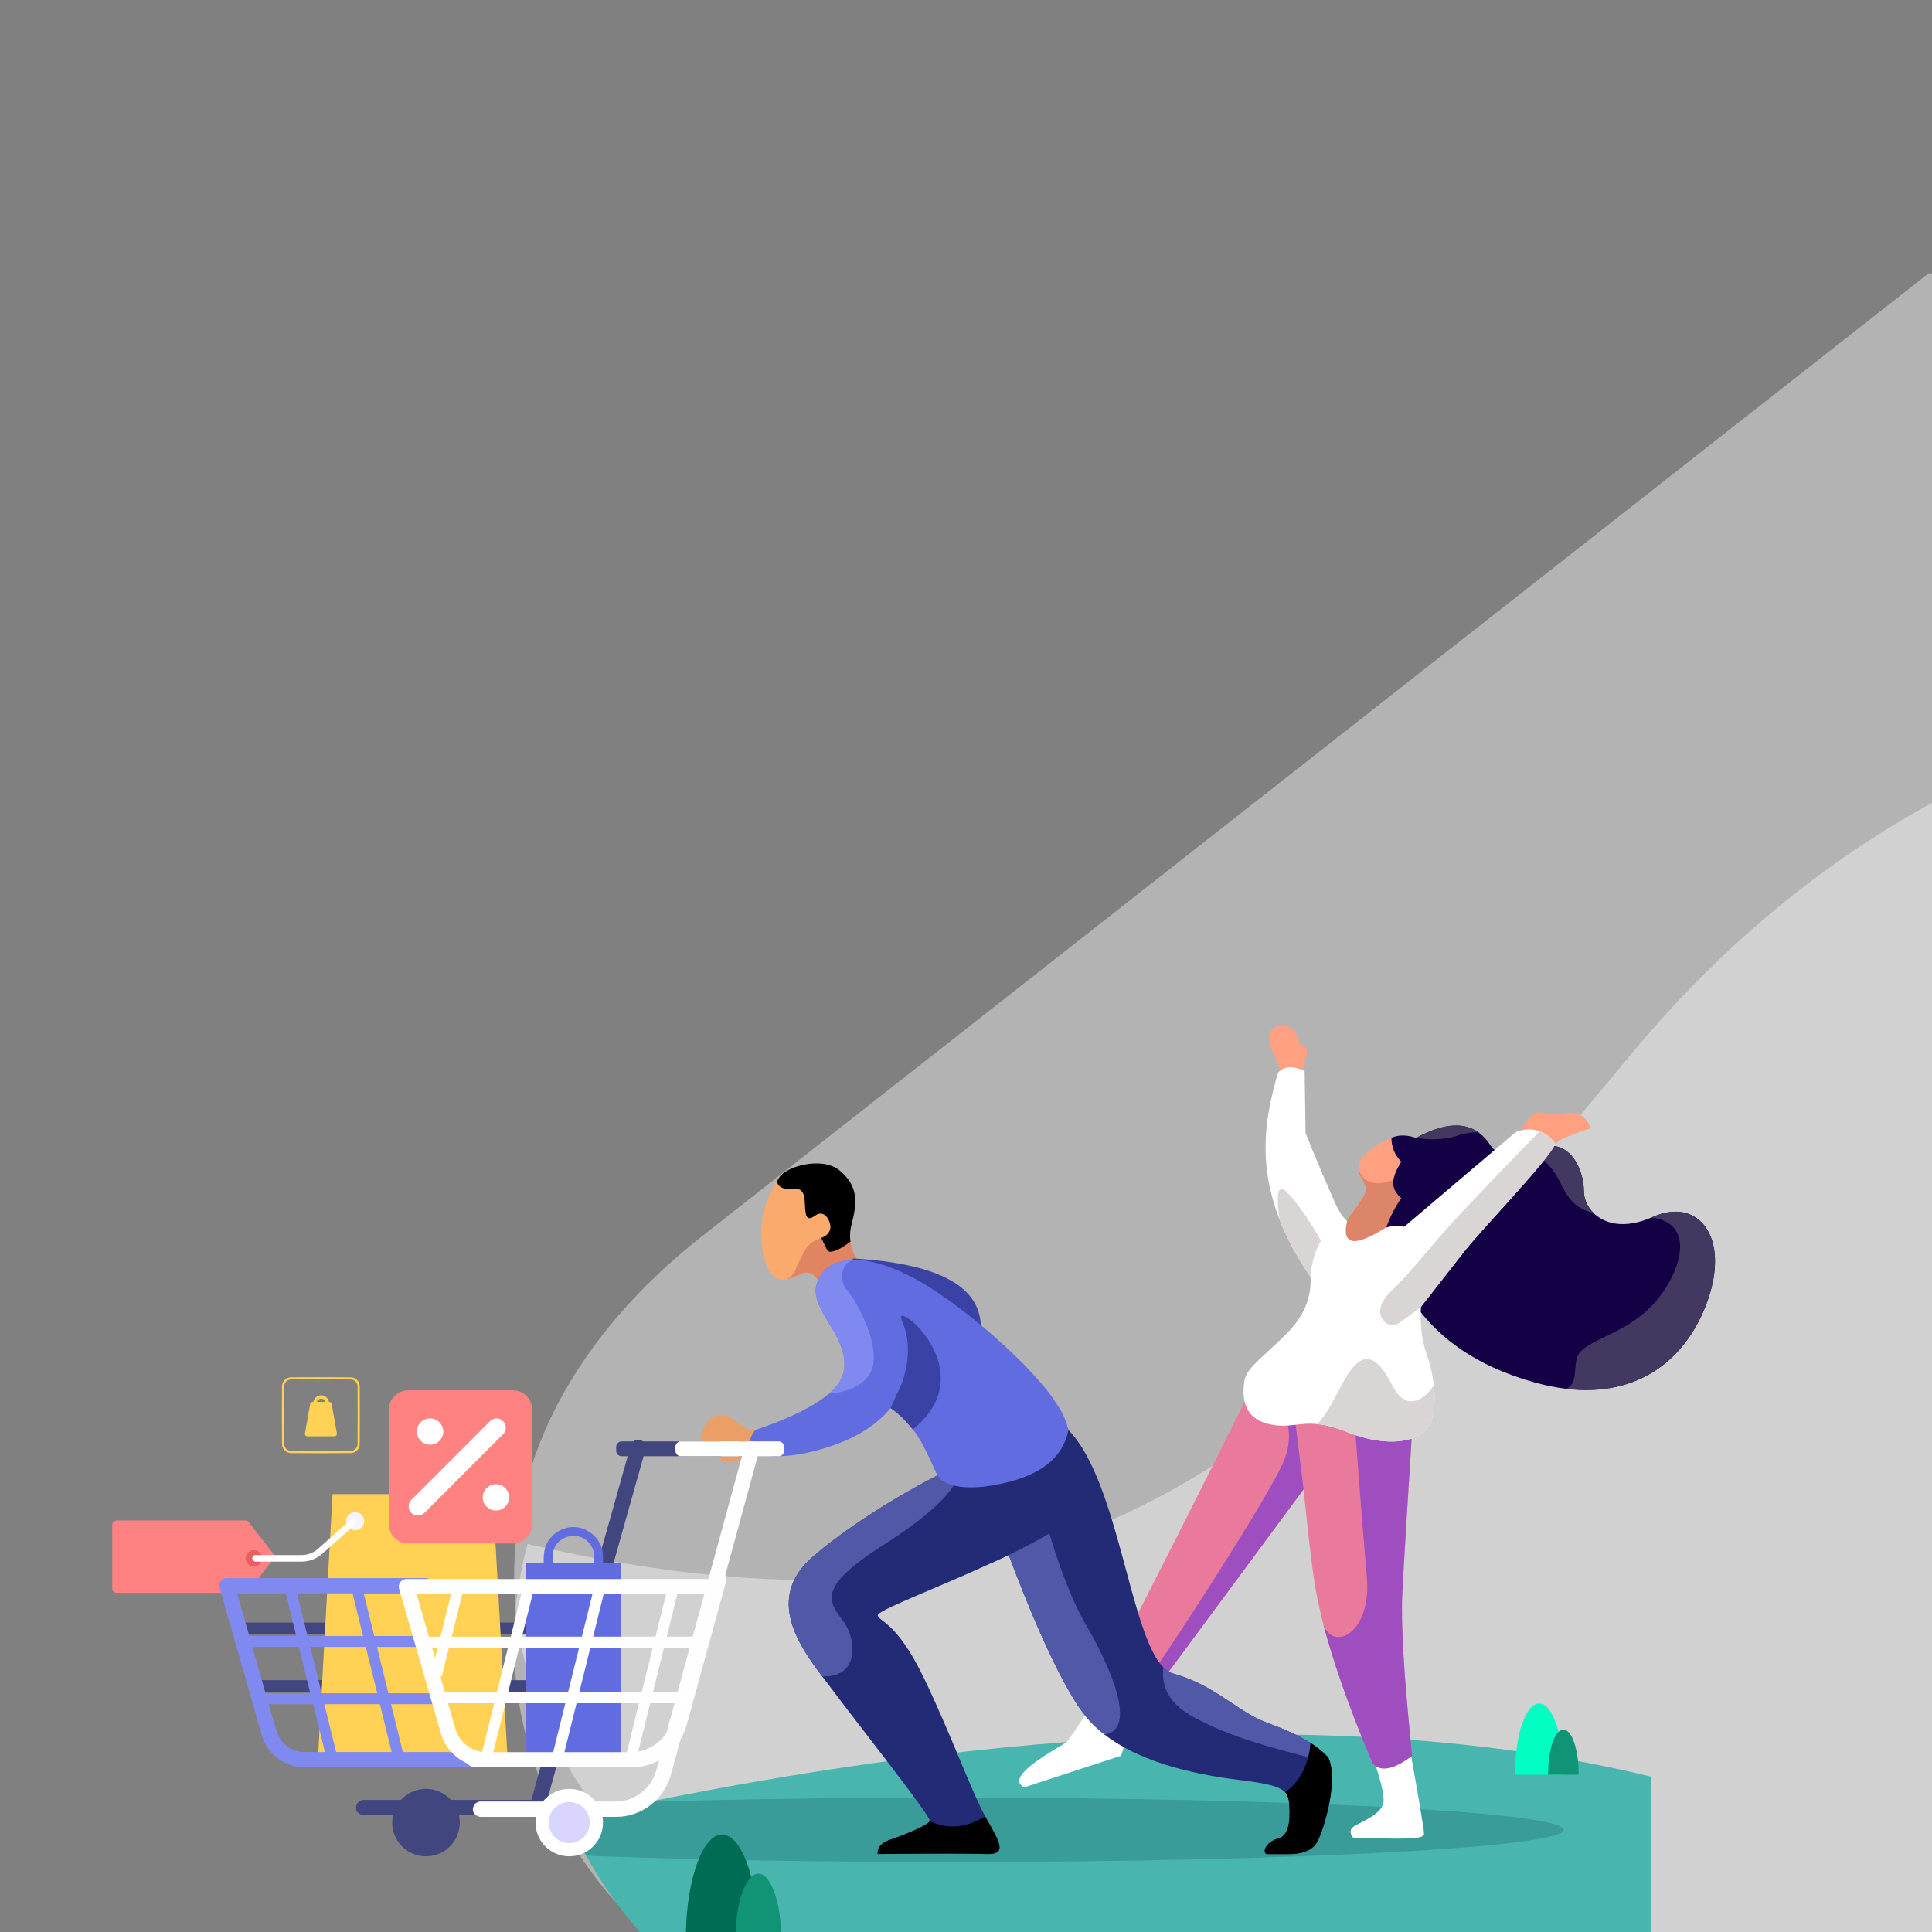 <svg version="1.2" xmlns="http://www.w3.org/2000/svg" viewBox="0 0 2099 2099" width="2099" height="2099">
	<rect x="0" y="0" width="2099" height="2099" fill="#808080" stroke="none"/>
	<title>login_verify_banner-svg</title>
	<style>
		.s0 { opacity: .4;fill: #ffffff } 
		.s1 { fill: #48b5ae } 
		.s2 { fill: #3a9c99 } 
		.s3 { fill: #00ffc3 } 
		.s4 { fill: #109475 } 
		.s5 { fill: #006c53 } 
		.s6 { fill: #ffa080 } 
		.s7 { fill: #dd8568 } 
		.s8 { fill: #ffffff } 
		.s9 { fill: #140045 } 
		.s10 { fill: #43385f } 
		.s11 { fill: #ea7a9b } 
		.s12 { fill: #9e4ebf } 
		.s13 { fill: #d9d5d5 } 
		.s14 { fill: #faaa6d } 
		.s15 { fill: #e18462 } 
		.s16 { fill: #000000 } 
		.s17 { fill: #242b76 } 
		.s18 { fill: #5158a7 } 
		.s19 { fill: #3a42a6 } 
		.s20 { fill: #ea9f66 } 
		.s21 { fill: #626ce1 } 
		.s22 { fill: #8089ef } 
		.s23 { fill: #ffd255 } 
		.s24 { fill: #41467f } 
		.s25 { fill: #fffefe } 
		.s26 { fill: #ff8282 } 
		.s27 { fill: #e95e5e } 
		.s28 { fill: #f5f4ff } 
		.s29 { fill: #d8d6ff } 
	</style>
	<g id="Layer 1">
		<g id="&lt;Group&gt;">
			<path id="&lt;Path&gt;" class="s0" d="m3027 297v1802h-2241.3c-46.9-34-86.6-70.9-119.1-109.8q-21.6-25.8-38.8-52.6c-4.4-6.8-8.5-13.5-12.4-20.3-61.9-107.4-73.6-224.8-33.4-336.6 30.5-84.7 90.9-166.2 181.8-237.5 346.2-271.8 824.6-647.3 1331.5-1045.2 0 0 931.7 0 931.7 0z"/>
			<path id="&lt;Path&gt;" class="s0" d="m2099 872.2v1226.8h-1398.7c-29.3-27.6-54.1-57.5-74.3-89.1q-13.5-20.9-24.3-42.7-4-8.2-7.7-16.5c-38.6-87.2-45.9-182.5-20.8-273.2 590 136.4 836.6-93.9 1197.8-530.8 104.1-126 217.3-213.7 328-274.5z"/>
			<path id="&lt;Path&gt;" class="s1" d="m1794 1930.3v168.7h-1098.7c-23-25.7-42.4-53.5-58.3-82.9q-10.6-19.5-19.1-39.8c27.8-6.2 56.8-12.5 87.1-18.7 306.4-62.4 732.8-114.2 1089-27.3z"/>
			<path id="&lt;Path&gt;" class="s2" d="m1698.8 1988c0 19.3-297.6 35-664.8 35-148.8 0-286.3-2.6-397-6.9q-10.6-19.5-19.1-39.8-3.2-7.6-6-15.3c29.1-1.3 60.2-2.4 93.1-3.4 97-2.9 209.3-4.6 329-4.6 367.2 0 664.9 15.7 664.9 35z"/>
			<path id="&lt;Path&gt;" class="s3" d="m1646 1928.1q0-0.8 0-1.5c0-41.8 11.7-75.8 26.2-75.8 14.5 0 26.3 34 26.3 75.8q0 0.7 0 1.5z"/>
			<path id="&lt;Path&gt;" class="s4" d="m1681.9 1928.1q0-0.5 0-1c0-26.5 7.4-48 16.6-48 9.2 0 16.6 21.5 16.6 48q0.1 0.5 0 1h-33.2z"/>
			<path id="&lt;Path&gt;" class="s5" d="m823.8 2099h-78.6c1.4-59.1 18.5-105.9 39.3-105.9 13 0 24.5 18.1 31.7 46 4.3 17 7.1 37.6 7.6 59.9z"/>
			<path id="&lt;Path&gt;" class="s4" d="m848.7 2099h-49.6c1.2-28.1 8-51.3 17.1-59.9 2.4-2.3 5-3.5 7.7-3.5 12.8 0 23.3 27.7 24.8 63.4z"/>
		</g>
		<g id=" 8 2 ">
			<path id="&lt;Path&gt;" class="s6" d="m1651.1 1229.9q13.4-22.8 21.4-21.4c8 1.3 5 4.4 26.8 1q21.8-3.3 29 16.1-40.2 13.6-46.1 21.4-6 7.9-31.1-17.1z"/>
			<path id="&lt;Path&gt;" class="s6" d="m1390.5 1176.3q2.7-13.1-5.3-27.9c-8-14.8-10.1-32.5 6.4-34.3q16.5-1.7 20.4 21.5 6-3.1 7.5 3.2 1.5 6.3-5.4 26.8c0 0-23.6 10.7-23.6 10.7z"/>
			<g id="&lt;Group&gt;">
				<path id="&lt;Path&gt;" class="s6" d="m1548.6 1275.8c-1.6 12.9-6.6 32.6-20 48.6-6.8 8.2-15.8 15.4-27.6 20.2-19.6 8.1-29.9 6.9-35.1 2.5q0 0 0 0c-1.4-1.1-2.4-2.5-3.1-4-2.9-6.1-1.1-14.1 0.3-16.7 3-5.6 13.3-17.2 19.6-29.1 5-9.4-5.6-16.4-6.9-26.2-0.4-2.7 0-5.7 1.7-9q7.6-15 34.9-26.2 38.6 20.6 36.2 39.9z"/>
			</g>
			<g id="&lt;Group&gt;">
				<path id="&lt;Path&gt;" class="s7" d="m1528.5 1324.5c-6.8 8.1-15.7 15.3-27.5 20.2-19.6 8-29.9 6.8-35.1 2.5q0 0 0-0.1-1.5-2-3.1-4c-2.9-6.1-1.1-14 0.3-16.6 3-5.7 13.3-17.3 19.6-29.2 5-9.4-5.6-16.4-6.9-26.1q0.6 0.8 1.2 2 10.8 22.9 49.4 3.1 13.8 10.6 2.1 48.2z"/>
			</g>
			<path id="&lt;Path&gt;" class="s8" d="m1531 1895.7q16.5 92.7 16.1 96.4c-0.4 3.8-4.4 5.9-37.6 5.4q-33.1-0.5-39.6-1.1-6.2-8 2.1-12.8c8.4-4.9 29.6-13 31.1-25.8q1.5-12.7-13.9-54.6l41.8-7.5z"/>
			<path id="&lt;Path&gt;" class="s8" d="m1234 1857.1l-16 50.4-105.1 34.3q-11.6-5.4 1.1-18.3c12.6-12.8 42.6-28.8 45-31q2.4-2.3 32.2-47.2c0 0 42.8 11.8 42.8 11.8z"/>
			<g id="&lt;Group&gt;">
				<path id="&lt;Path&gt;" class="s9" d="m1854.8 1414.3c-22.5 61.9-73.9 103.9-152.9 94.6-10.7-1.3-22-3.5-33.7-6.7q-98.2-27-140.4-99.7l-23.6-63.3q6.5-20.6 18.2-37.5c-12.6-10.8-10.6-22.2 0-39.6q-10.6-10.8-10.7-25.8 8.7-4.2 20.8-1.7 1.8 0.4 3.7 1 1.2 0.3 2.3 0.7 0.2-0.1 0.4-0.2c32.2-17.4 53.2-15.9 67.3-5.9 5 3.6 9.2 8.3 12.7 13.6 10.1 15.3 24.7 9.6 43 4.8 6-1.6 12.4-3.1 19.2-3.7 27.5-2.5 39.7 28.3 39.7 49.3 0 7.9 3.5 16.8 10.6 23.7 11.7 11.6 32.8 17.7 63 4.8q0.7-0.3 1.4-0.6c49.3-21.9 84.4 21.9 59 92.2z"/>
				<g id="&lt;Group&gt;">
					<path id="&lt;Path&gt;" class="s10" d="m1532.5 1234.6q1.8 0.4 3.7 1-2-0.5-3.7-1z"/>
					<path id="&lt;Path&gt;" class="s10" d="m1606.2 1230.2c-7.3-0.1-14.2 0.8-20.5 2.9-18.7 6.3-35.3 5.3-46.8 3 32.2-17.4 53.2-15.9 67.3-5.9z"/>
					<path id="&lt;Path&gt;" class="s10" d="m1693.9 1282.4c-6.3-13-18-24.8-32-33.8 6-1.6 12.4-3.1 19.2-3.7 27.5-2.5 39.7 28.3 39.6 49.3 0 7.9 3.6 16.8 10.7 23.7-20.9-5.1-27.9-15.8-37.5-35.5z"/>
					<path id="&lt;Path&gt;" class="s10" d="m1854.8 1414.3c-22.5 61.9-73.9 103.9-152.9 94.6 12-7 7.6-19.4 11.3-33.5 5-18.9 47.7-23.3 79.4-54.7 29.9-29.6 54.7-91.1 1.7-98q0.8-0.3 1.5-0.6c49.2-21.9 84.4 21.9 58.9 92.2z"/>
				</g>
			</g>
			<g id="&lt;Group&gt;">
				<path id="&lt;Path&gt;" class="s11" d="m1534.2 1907.5q-29.7 22.5-42.9 8.5c-29-68.9-44.7-117.3-53.5-151.1q0 0 0 0-1.1-4.3-2.1-8.3-0.4-2-0.9-3.8c-2.6-11-4.4-20-5.7-27.6-5.3-30.7-12.7-105.6-12.8-107.2q0 0 0 0l-182.3 246.6q-40.4 16.8-49.3-10.7 0.9-1.7 1.8-3.4 84.8-165.3 174-344l110.6 30q0 0 0 0l63.1 17.2q-8.2 129-10.7 177.9-2.5 49 10.7 175.9z"/>
				<g id="&lt;Group&gt;">
					<g id="&lt;Group&gt;">
						<path id="&lt;Path&gt;" class="s12" d="m1435.7 1756.4q0 0.1 0 0.2-0.4-2-0.9-3.9 0.5 1.2 0.9 3.7z"/>
						<path id="&lt;Path&gt;" class="s12" d="m1534.2 1907.5q-29.7 22.5-42.9 8.5c-29-68.9-44.7-117.3-53.5-151.1 11.3 30.4 52.6 8.5 47.2-51.4-5.7-64.3-13.8-175.6-13.9-177l63.1 17.2q-8.2 129-10.7 177.9-2.5 49 10.7 175.9z"/>
					</g>
					<g id="&lt;Group&gt;">
						<path id="&lt;Path&gt;" class="s12" d="m1416.3 1618q0 0 0 0l-182.3 246.6q-40.4 16.8-49.3-10.8 0.9-1.6 1.8-3.3c7.6 7.8 30.6 19.5 75.8-47.9 56.9-85 122.7-190.2 133-216.5q10.2-26.2 0-49.1l11.8 6.6 9.2 74.4z"/>
					</g>
				</g>
			</g>
			<g id="&lt;Group&gt;">
				<g id="shirt 2 ">
					<path id="&lt;Path&gt;" class="s8" d="m1543.8 1419.7c-0.1 1.5-2.4 28.4 6.5 52.5 3.6 9.8 6.2 21.5 7.5 33.1q0 0 0 0c1.8 17.4 0.4 34.4-5.4 44.1-9.6 16.1-42.4 24.9-88.9 6.4-13.5-5.4-23.8-7.8-32.2-8.6-20.9-2.2-31.2 4.9-52.5 0-30-6.9-29.1-32.6-26.8-47.2 2.2-14.5 23-27.3 48.2-53.6q25.2-26.3 23.6-58.9 0 0 0-0.1c-15-21.8-25.7-42.3-33.3-61.5q0 0 0-0.1c-25.9-65.8-14.3-117.5-2.1-160.2q9.3-10.9 29-2.2l1 67.6q14.9 37.1 32.2 76.1c3.9 8.8 8.3 15.2 12.9 19.7q-9.1 39.3 41.8 7.1l0.1-0.1q11.1-3.3 20.2-1 60.1-50.9 121.2-102.9c10.5-4.1 19.1-3.4 25.8-0.8q11.3 4.2 17.1 13.6c-7 17.6-79.6 92.1-99.7 118q-20.2 25.8-46.1 58.9-0.1 0.1 0 0.1z"/>
				</g>
				<g id="&lt;Group&gt;">
					<g id="&lt;Group&gt;">
						<path id="&lt;Path&gt;" class="s13" d="m1552.4 1549.4c-9.6 16.1-42.4 24.9-89 6.4-13.4-5.4-23.7-7.7-32.2-8.6 11.6-12.2 18.9-29.1 29-47.2 17.8-31.7 33.1-32.7 52.6 5.4 14.2 27.7 33.1 17.1 44.9-0.1 1.9 17.4 0.5 34.4-5.3 44.1z"/>
					</g>
					<g id="&lt;Group&gt;">
						<path id="&lt;Path&gt;" class="s13" d="m1689.7 1242.8c-7 17.6-79.6 92-99.8 117.9q-20.1 25.8-46 59-0.1 0 0 0c-10 7.7-19.8 15.1-24.7 18.2-12.2 7.7-32.5-11.1-8.6-34.3 24-23.2 37-41.7 61.1-68.6 18.7-21 76-80.3 100.9-105.9q11.3 4.3 17.1 13.7z"/>
					</g>
					<g id="&lt;Group&gt;">
						<path id="&lt;Path&gt;" class="s13" d="m1435.2 1348c-10.3 16.9-11.4 38.1-11.5 39.4-14.9-21.8-25.7-42.2-33.3-61.5q0 0 0 0c-0.5-3.3-7.9-46.1 7.6-30.7q16.1 15.9 37.2 52.8z"/>
					</g>
				</g>
			</g>
		</g>
		<g id="&lt;Group&gt;">
			<g id="&lt;Group&gt;">
				<path id="&lt;Path&gt;" class="s14" d="m936.6 1374.8q-30.6 50.2-43.1 24.6c-12.5-25.5-20.1-15.8-35.6-10.3q-2 0.7-4 1.1c-13.7 2.2-25-10.8-26.7-45.4-1.6-29.9 11.2-53 16.7-61.4q1.4-2.1 2.3-3.3c5.3-12.1 46.9-24.8 66.4-8.1 19.6 16.7 19.1 33.4 12.4 59-0.9 3.3-1.3 6.4-1.5 9.4-0.1 3 0.1 5.8 0.5 8.5q2.4 15.8 12.6 25.9z"/>
				<g id="&lt;Group&gt;">
					<path id="&lt;Path&gt;" class="s15" d="m936.6 1374.8q-30.6 50.2-43.1 24.6c-12.5-25.5-20.1-15.8-35.6-10.3q-2 0.7-4 1.1c4.1-1.7 7.9-5 10.5-11.1 10.4-23.6 14.1-29.7 27.9-34.1 7.9-2.4 20.3-4.6 31.2-4.5-0.1 2.9 0.1 5.7 0.5 8.4q2.4 15.8 12.6 25.9z"/>
					<path id="&lt;Path&gt;" class="s16" d="m925 1331c-1.7 6.5-1.8 12.5-1 17.9-14.9 11.5-23.3 12.6-25.1 9.5q-1.8-3.2-6.6-13.5 8-2.9 9.7-9.6c1.6-6.6-5.5-22.4-16.1-14.8-10.7 7.6-10.8 0-11.6-15.5-0.9-15.5-8.3-13.6-18.4-13.6-7.7 0.3-10.9-3.7-12-8q1.4-2.2 2.3-3.3c5.3-12.1 46.9-24.8 66.4-8.1 19.6 16.7 19.1 33.4 12.4 59z"/>
				</g>
			</g>
			<g id="&lt;Group&gt;">
				<path id="&lt;Path&gt;" class="s17" d="m1431.4 2000.6c-6.3 12.2-21.9 13.8-30.6 13.8h-24.8c-5.6-3.4 1.5-14.3 12.7-17 11.3-2.7 13.2-19.1 12.1-35.3-0.4-6.4-1.1-11.1-4.6-14.9-5.6-6-18.1-9.5-47.7-13.1-41.1-5-105.9-16.5-148.6-49.7-7.5-5.8-14.4-12.4-20.3-19.7-30.3-37.4-67.8-132.9-83.7-175.3q-4.8-12.9-7.6-20.9 0.3-3.7 0.9-9.8c2-18.6 7.5-59.8 19.3-88.2 11-26.7 27.7-42.1 52.3-16.9q0 0 0 0c54.5 55.9 66.6 221.5 103.2 258 3.3 3.3 6.8 5.6 10.5 6.6 45.4 12.4 70.2 41.7 101.5 53.2 19.5 7.2 35.1 14.1 47.6 22.1q6.7 4.2 12.2 8.9 4 3.4 7.4 7.1c11.5 25.4-5.4 78.9-11.8 91.1z"/>
				<path id="&lt;Path&gt;" class="s18" d="m1199.9 1884.4c-7.5-5.9-14.4-12.4-20.3-19.7-30.3-37.4-67.9-132.9-83.7-175.3-6.5 3.1-13.1 6.2-19.8 9.2-3.9-22.4 2.8-34.1 13.1-39.9q18.5-10.4 48.4-1.8 0.9 3.3 2.5 9c5.7 19.6 20.7 67 40.2 100.2 25.1 42.7 56.5 113.2 19.6 118.3z"/>
				<path id="&lt;Path&gt;" class="s18" d="m1435.8 1902.4c-4.8 3.5-10 5.7-14.4 6q-2.4 0.2-4.4-0.4c-25.8-7-81.9-20.1-124.3-44.8-28.7-16.7-30.5-38.9-28.7-51.5 3.3 3.2 6.8 5.5 10.5 6.5 45.3 12.4 70.2 41.7 101.5 53.3 19.5 7.1 35.1 14 47.6 22q6.7 4.2 12.2 8.9z"/>
				<path id="&lt;Path&gt;" class="s17" d="m1140.1 1665.9q-2 1.3-4.3 2.6c-12 7-25.6 14-39.9 20.9-6.5 3.1-13.1 6.2-19.8 9.2-60.5 27.8-124.3 51.5-122.5 56.6 2.4 7 20.9 7.6 49.7 66.9 28.6 59 52.1 124.1 67 151.2q0.2 0.3 0.3 0.6c14.9 26.7 25.3 41.5 0 40.4q-25.3-1-117 0-0.9-10.9 14.4-15.9c15.2-5 40.5-15.6 42.2-20 1.7-4.5-80.6-108.5-105.6-142.2-3.3-4.5-7.3-9.6-11.4-15-26.2-34.6-60.5-85-11.4-128.8 35.3-31.3 102.7-74.4 158.3-100 27.3-12.6 51.8-21.1 68.3-21.9 4.1-0.3 7.8 0 10.8 0.8l41.6-17.7q0 0 0 0c0.7 1.3 39.9 73.1-20.7 112.3z"/>
				<path id="&lt;Path&gt;" class="s16" d="m1431.4 2000.6c-6.3 12.2-21.9 13.8-30.6 13.8h-24.8c-5.6-3.4 1.5-14.3 12.7-17 11.3-2.7 13.2-19.1 12.1-35.3-0.4-6.4-1.1-11.1-4.6-14.9q18.5-12.8 25.2-38.8c1.2-4.6 2-9.5 2.3-14.9q6.6 4.2 12.1 8.9 4 3.4 7.4 7.1c11.5 25.4-5.4 78.9-11.8 91.1z"/>
				<g id="&lt;Group&gt;">
					<path id="&lt;Path&gt;" class="s18" d="m1043.7 1597.5q-7.8 32.5-82.4 80c-74.6 47.5-61.4 61.6-44.9 84.2 15 20.6 16.6 61.6-23.2 59.5-26.3-34.6-60.5-85-11.4-128.8 35.3-31.3 102.6-74.4 158.3-100q2.1 2.2 3.6 5.1z"/>
				</g>
				<path id="&lt;Path&gt;" class="s16" d="m1070.6 2014.3q-25.3-1-117 0-0.9-10.9 14.4-15.9c15.2-5 40.5-15.6 42.2-20q28.8 14.2 60.1-5.1 0.2 0.3 0.3 0.6c14.9 26.7 25.3 41.5 0 40.4z"/>
			</g>
			<path id="&lt;Path&gt;" class="s19" d="m926.4 1367.2q147.5 8.5 138.7 83c-8.8 74.5-133.2-31.9-138.7-83z"/>
			<path id="&lt;Path&gt;" class="s20" d="m820.6 1579.8q-15.5 6.9-27.6 8.2-12.1 1.3-11.7-8.8c-13.9-0.1-23.7-10.7-18-25.6 5.7-14.8 19.9-22.3 35.5-10q15.7 12.3 21.8 10l15 6.5c0 0-15 19.7-15 19.7z"/>
			<path id="&lt;Path&gt;" class="s21" d="m1160.8 1553.6q-8.1 41.7-63.9 56.2c-55.8 14.4-72.9-0.5-76.4-3.9-3.6-3.3-14.7-35.4-28.3-52.3q-0.3-0.3-0.5-0.6-13.4-16.4-24.2-23.2-23.2 28.4-69.1 42.8-46 14.3-77.8 7.2-12.1-10.6 0-26.2 54.7-18.3 80-39.4 0.8-0.6 1.4-1.2c24.7-21.7 16.1-47.2 0-73-16-25.7-20.5-38-10.5-54.2 5.7-9.2 17.5-17 36.9-17 14.9 0 34.4 4.7 59 17 56.3 28.1 138.3 102.9 159.6 138.1q9.7 13.1 13.8 29.7z"/>
			<g id="&lt;Group&gt;">
				<path id="&lt;Path&gt;" class="s22" d="m945.1 1492.4c-10.1 16.7-31.8 20.8-44.5 21.8q0.7-0.6 1.4-1.2c24.7-21.7 16.1-47.2 0-73-16.1-25.8-20.5-38-10.5-54.2 5.7-9.2 17.5-17 36.9-17-13.6 1.2-18.4 21.4-7.4 34 11.1 12.5 38.9 65.2 24.1 89.6z"/>
			</g>
			<path id="&lt;Path&gt;" class="s19" d="m979.8 1503q13.2-38.6 0-68.3c-11.7-26.1 91.5 54.3 11.9 118.3q-13.4-16.4-24.2-23.2z"/>
		</g>
		<g id="&lt;Group&gt;">
			<g id="Group-2 1 ">
				<path id="Fill-12 1 " fill-rule="evenodd" class="s23" d="m381.1 1496.4c5.1 0 9.7 4.4 9.7 9.7 0.1 21 0.2 42 0 63 0 5-4.3 9.5-9.6 9.6q-32.6 0.3-65.2 0c-5-0.1-9.5-4.4-9.6-9.6q-0.3-31.6 0-63.1c0.1-5 4.4-9.6 9.6-9.6 21.7-0.3 43.4-0.1 65.1 0zm-64.9 2.3c-3.9 0-7.4 3.3-7.4 7.4-0.1 21-0.2 41.9 0 62.9 0 3.8 3.3 7.3 7.3 7.3 21.7 0.1 43.4 0.2 65.1 0 3.8 0 7.2-3.3 7.3-7.3 0-21 0.2-42 0-63-0.1-3.8-3.3-7.2-7.4-7.3-21.6 0-43.3 0-64.9 0z"/>
				<path id="Fill-13 1 " class="s23" d="m337 1525.3c0.3-1.3 1.4-2.2 2.7-2.2h17.9c1.4 0 2.5 0.9 2.7 2.2 1.1 6.4 4.4 24.6 5.7 32 0.1 0.8-0.1 1.6-0.6 2.2-0.5 0.6-1.3 1-2.1 1h-29.3c-0.8 0-1.6-0.4-2.1-1-0.5-0.6-0.7-1.4-0.6-2.2 1.3-7.4 4.6-25.6 5.7-32z"/>
				<path id="Fill-14 1 " class="s23" d="m348.9 1515.9c3.6 0 7.1 2.5 8.2 6 0.3 0.9 0.5 1.9 0.4 2.8-0.1 1.2-1.5 2-2.6 1.5-0.7-0.3-1.1-1-1.1-1.8-0.1-2.1-1.5-4-3.5-4.6-1.7-0.5-3.6 0-4.8 1.2-1 0.9-1.6 2.2-1.6 3.6q0 0.7-0.3 1.1c-0.6 0.8-1.9 0.9-2.7 0.3-0.5-0.5-0.7-1.2-0.6-1.9 0.2-4.2 3.8-7.9 8.1-8.2q0.3 0 0.5 0z"/>
			</g>
			<path id="Fill-15 1 " class="s24" d="m462.8 1943.5c20.2 0 36.7 16.4 36.7 36.7 0 20.2-16.5 36.6-36.7 36.6-20.3 0-36.7-16.4-36.7-36.6 0-20.3 16.5-36.7 36.7-36.7z"/>
			<path id="Fill-16 1 " class="s24" d="m597.6 1881.8l87.7-311.6c1-2.5 2.8-4.7 5.3-5.6 1.3-0.4 2.6-0.4 4-0.3 1.7 0.4 2.2 0.4 3.6 1.5 2.2 1.6 3.5 4.2 3.4 6.9 0 0.7-0.2 1.3-0.3 2l-87.7 311.6-21.9 79.7c-0.5 1.3-1.1 2.7-2.1 3.7-1.1 1-2.4 1.8-3.8 2.1-0.7 0.2-1.4 0.2-2.1 0.3h-188.7c-3.3-0.4-6.5-2.2-7.8-5.3-1.6-4.5 1.2-9.9 5.8-11 0.7-0.2 1.4-0.2 2-0.3h182.4l20.2-73.7z"/>
			<path id="Fill-17 1 " class="s24" d="m821.5 1575.9c0 1.7-0.6 3.2-1.8 4.4-1.1 1.2-2.6 1.8-4.2 1.8h-140.2c-1.5 0-3-0.6-4.2-1.8-1.1-1.2-1.7-2.7-1.7-4.4v-3.7c0-1.6 0.6-3.2 1.7-4.4 1.2-1.1 2.7-1.8 4.2-1.8h140.2c1.6 0 3.1 0.7 4.2 1.8 1.1 1.2 1.8 2.8 1.8 4.4z"/>
			<g id="Fill-19 1 ">
			</g>
			<g id="Fill-23 1 ">
			</g>
			<g id="Fill-27 1 ">
			</g>
			<path id="Fill-30 1 " class="s8" d="m807.2 1575.9c0 1.7-0.7 3.2-1.8 4.4-1.1 1.2-2.6 1.8-4.1 1.8h-61.6c-1.6 0-3.1-0.6-4.2-1.8-1.1-1.2-1.7-2.7-1.7-4.4v-3.7c0-1.6 0.6-3.2 1.7-4.4 1.1-1.1 2.6-1.8 4.2-1.8h61.6c1.5 0 3 0.7 4.1 1.8 1.1 1.2 1.8 2.8 1.8 4.4z"/>
			<g id="Fill-33 1 ">
			</g>
			<path id="Fill-37 1 " class="s25" d="m818 1566c1.7 0.5 2.2 0.5 3.6 1.5 2.2 1.6 3.5 4.3 3.4 7 0 0.7-0.2 1.3-0.3 2l-95.9 351.9c-5.5 19.9-21.3 36.6-41.3 42.7-5.8 1.9-12 2.8-18.1 2.8h-147.4c-3.4-0.4-6.5-2.2-7.8-5.4-1.6-4.4 1.2-9.9 5.8-11 0.7-0.2 1.3-0.2 2-0.3 49.2 0 98.4 0.2 147.6 0 19.4-0.1 37.9-14 43.2-33.2l96-351.9c1-2.6 2.7-4.8 5.2-5.7 1.3-0.4 2.6-0.4 4-0.4z"/>
			<path id="Fill-38 1 " class="s24" d="m631.3 1763c1.3 0.7 1.8 0.7 2.8 2 2.1 2.6 1.7 7.3-1.3 9.3-1.3 0.9-1.7 0.8-3.2 1h-365.8c-1.5-0.2-1.9-0.1-3.2-1-2.8-1.9-3.6-6.5-1.3-9.3 1.1-1.4 2.8-1.9 4.5-2.2h365.8q0.8 0.1 1.6 0.2z"/>
			<path id="Fill-39 1 " class="s24" d="m583 1825.7c1.3 0.6 1.8 0.7 2.8 1.9 2.2 2.7 1.6 7.4-1.3 9.3-1.3 0.9-1.7 0.8-3.2 1h-301.4c-1.5-0.2-1.9-0.1-3.2-1-2.8-1.9-3.6-6.5-1.3-9.3 1.1-1.4 2.8-1.9 4.5-2.2h301.4q0.8 0.1 1.7 0.3z"/>
			<path id="Fill-40 1 " class="s21" d="m571 1698.4h103.8v207.5h-103.8z"/>
			<path id="Fill-41 1 " class="s21" d="m623.2 1659c16.1 0.2 31.2 13.4 31.9 30.5q0 0.6 0 1.1v17.4c-0.1 3.6-4.8 6.2-7.9 3.6-0.9-0.7-1.5-1.8-1.6-3-0.1-0.2-0.1-0.3-0.1-0.6 0-6.1 0.3-12.3 0-18.5-0.4-8.4-6.2-16.3-14.1-19.4-8.9-3.5-19.8-0.7-25.9 6.6-3.2 3.9-4.9 8.9-5 13.9v17.4c-0.1 3-3.2 5.4-6.2 4.5-1.7-0.5-3.1-2.1-3.3-3.9-0.1-0.2 0-0.3-0.1-0.6 0-9.5-1.2-19.3 1.8-27.8 4.4-12.2 16.7-21.1 30.3-21.2z"/>
			<path id="Fill-42 1 " class="s23" d="m551.3 1907.7h-205.7l15.7-284.4h174z"/>
			<g id="Fill-43 1 ">
				<path id="path-15 1 " class="s26" d="m299.1 1690.9q-23.1 30.2-29 37.9c-0.9 1.1-2.2 1.8-3.6 1.8h-139.8c-1.3 0-2.5-0.5-3.3-1.4-0.9-0.8-1.4-2-1.4-3.2v-69.5c0-1.2 0.5-2.4 1.4-3.2 0.9-0.9 2-1.4 3.3-1.4h139.8c1.4 0 2.7 0.6 3.6 1.7q5.9 7.6 29 37.3z"/>
			</g>
			<path id="Fill-44 1 " class="s27" d="m275.9 1684.1c4.9 0 8.9 4 8.9 8.9 0 5-4 9-8.9 9-5 0-9-4-9-9 0-4.9 4-8.9 9-8.9z"/>
			<path id="Fill-45 1 " class="s28" d="m385.9 1642.9c5.4 0 9.8 4.5 9.8 9.9 0 5.4-4.4 9.8-9.8 9.8-5.5 0-9.9-4.4-9.9-9.8 0-5.5 4.4-9.9 9.9-9.9z"/>
			<path id="Fill-46 1 " class="s8" d="m383.9 1650.1c2.7 0.6 3.9 4.1 1.8 6.2-11.9 10.6-23.8 21.3-35.7 31.9-6.1 5.3-14.1 8.4-22.3 8.4h-50.2c-2.9-0.2-4.6-4-2.4-6.2 0.6-0.5 1-0.9 2.4-0.9 16.8 0 33.6 0 50.4 0 6.4-0.1 12.7-2.5 17.6-6.8l35.5-31.7c0.7-0.6 1.1-1 2.9-0.9z"/>
			<path id="Fill-47 1 " class="s8" d="m851.9 1575.9c0 1.7-0.6 3.2-1.7 4.4-1.1 1.2-2.6 1.8-4.2 1.8h-61.6c-1.5 0-3-0.6-4.1-1.8-1.1-1.2-1.8-2.7-1.8-4.4v-3.7c0-1.6 0.7-3.2 1.8-4.4 1.1-1.1 2.6-1.8 4.1-1.8h61.6c1.6 0 3.1 0.7 4.2 1.8 1.1 1.2 1.7 2.8 1.7 4.4z"/>
			<path id="Fill-48 1 " class="s8" d="m618.4 1943.5c20.3 0 36.7 16.4 36.7 36.7 0 20.2-16.4 36.6-36.7 36.6-20.2 0-36.6-16.4-36.6-36.6 0-20.3 16.4-36.7 36.6-36.7z"/>
			<g id="Fill-48-Copy 1 ">
				<path id="&lt;Path&gt;" class="s29" d="m618.4 1957.8c12.4 0 22.4 10 22.4 22.3 0 12.4-10 22.4-22.4 22.4-12.3 0-22.3-10-22.3-22.4 0-12.3 10-22.3 22.3-22.3z"/>
			</g>
			<path id="Fill-49 1 " fill-rule="evenodd" class="s22" d="m526.9 1903.5c4 0.5 7.8 3.1 8.3 7.3 0.5 4-2.3 8.1-6.3 9.1-0.6 0.2-1.3 0.2-2 0.2-65.6 0-131.1 0.2-196.7 0-19.8-0.1-38.9-13.6-45.2-33.2q-0.3-0.7-0.5-1.4l-45.9-160.4c-0.3-1.6-0.5-2.1-0.2-3.8 0.5-2.5 2.2-4.8 4.5-5.9 1.5-0.8 2-0.7 3.7-0.9h215.8q1 0.1 2 0.2c2.6 1 4.8 2.7 5.8 5.2 1.4 3.8-0.3 8.4-3.9 10.3-1.6 0.8-2.1 0.7-3.9 1h-67.2l11.4 46.2h51.4l1.7 0.3c1.3 0.6 1.8 0.6 2.8 1.8 2.2 2.5 1.7 7-1.3 8.9-1.3 0.8-1.7 0.7-3.2 0.9h-48.4l12.4 50.3h53.8l1.7 0.3c1.3 0.6 1.8 0.6 2.8 1.8 2.2 2.5 1.7 7-1.3 8.9-1.3 0.8-1.7 0.7-3.2 0.9h-50.9l12.8 52h89.2zm-114.2-52h-60.3l12.8 52h60.3zm-120.7 0q4.3 14.8 8.6 29.5c3.8 13 16.3 22.4 29.8 22.5h22.6l-12.8-52zm-17.8-62.2q7.1 25.1 14.3 50.3h48.6l-12.4-50.3zm123.2 0h-60.3l12.4 50.3h60.3c0 0-12.4-50.3-12.4-50.3zm-86.9-58.2h-52.9q6.7 23.1 13.3 46.3h51c0 0-11.4-46.3-11.4-46.3zm72.5 0h-60.3l11.4 46.3h60.3z"/>
			<path id="Fill-50 1 " fill-rule="evenodd" class="s25" d="m772.3 1715.5l0.6-2.1c1-2.6 2.8-4.8 5.3-5.7 1.2-0.4 2.6-0.4 4-0.4 1.2 0.4 2.6 0.8 3.6 1.5 1.7 1.2 2.8 3 3.3 5 0.4 1.7 0.1 2.2-0.1 3.9l-43.2 157.1c-5.5 19.7-21.4 36.4-41.4 42.6-5.9 1.8-12.1 2.7-18.2 2.7h-146.7c-4.4 0-8.7 0.2-13 0h-11.2c-2.9-0.3-5.6-1.7-7.1-4-13.8-6-24.9-17.9-29.2-32.7l-45.4-157.3c-0.3-1.7-0.5-2.1-0.2-3.8 0.5-2.5 2.2-4.8 4.5-5.9 1.5-0.8 2-0.7 3.7-0.9 0 0 330.7 0 330.7 0zm-91.3 188.1l28.2-113.6h-67.8l-28.2 113.6q33.9 0.1 67.8 0zm-80 0l28.2-113.6h-65.1l-28.1 113.6h3.5q30.7 0 61.5 0zm-49.1-113.6h-64.1l-7.3 29.3c-0.4 1.4-0.7 1.8-1.3 2.4q-0.3 0.3-0.6 0.6 8.2 28.4 16.4 56.7c3.7 12.6 15.4 22.5 28.8 24.3 0 0 28.1-113.3 28.1-113.3zm200 0h-30.5l-28 112.9c16.8-2.9 31.7-15.6 36.3-32.5 0 0 22.2-80.4 22.2-80.4zm-276.4 0h-6.2l3.3 11.6zm292.3-57.9h-32l-11.4 46h30.7zm-112 0l-11.4 46h67.8l11.4-46zm-12.2 0h-65l-11.5 46h65.1zm-141.4 0l-11.4 46.1h64.1l11.4-46.1zm-49.5 0q6.7 23.1 13.3 46.1h12.5l11.5-46.1z"/>
			<path id="Fill-51 1 " class="s8" d="m744 1838.2c1.3 0.6 1.8 0.7 2.8 1.9 2.2 2.7 1.6 7.4-1.3 9.4-1.3 0.8-1.7 0.7-3.2 1h-263.8c-3.3-0.6-6.3-3.5-5.8-7.2 0.2-1.8 1.2-3.4 2.6-4.4 1.3-0.8 1.8-0.7 3.3-1h263.7q0.8 0.2 1.7 0.3z"/>
			<g id="Fill-52 1 ">
			</g>
			<g id="&lt;Group&gt;">
				<path id="path-17 1 " class="s26" d="m578.2 1656c0 5.5-2.2 10.9-6.1 14.8-3.9 3.9-9.2 6.1-14.8 6.1h-113.9c-5.5 0-10.8-2.2-14.8-6.1-3.9-4-6.1-9.3-6.1-14.8v-124.5c0-5.5 2.2-10.9 6.1-14.8 4-3.9 9.3-6.2 14.8-6.2h113.9c5.6 0 10.9 2.3 14.8 6.2 3.9 3.9 6.1 9.3 6.1 14.8z"/>
				<path id="Fill-53 1 " class="s8" d="m540.4 1541c0.6 0 0.7 0 1.2 0.2 5.5 1.1 9.3 7.5 7.5 13q-0.6 1.6-1.6 3c-0.4 0.4-0.5 0.5-0.8 0.9l-85.6 85.6c-3.9 3.7-10.5 3.8-14.2 0-3.5-3.4-3.9-9.4-0.8-13.3 0.3-0.4 0.4-0.5 0.8-0.9l85.6-85.6c2.1-2 4.9-3.1 7.9-2.9z"/>
				<path id="Fill-54 1 " class="s8" d="m467.3 1541c7.9 0 14.3 6.4 14.3 14.3 0 7.9-6.4 14.3-14.3 14.3-7.9 0-14.4-6.4-14.4-14.3 0-7.9 6.5-14.3 14.4-14.3z"/>
				<path id="Fill-55 1 " class="s8" d="m538.8 1612.5c7.9 0 14.3 6.4 14.3 14.3 0 7.9-6.4 14.3-14.3 14.3-7.9 0-14.3-6.4-14.3-14.3 0-7.9 6.4-14.3 14.3-14.3z"/>
			</g>
			<g id="Oval-Copy-4 1 ">
			</g>
		</g>
	</g>
</svg>